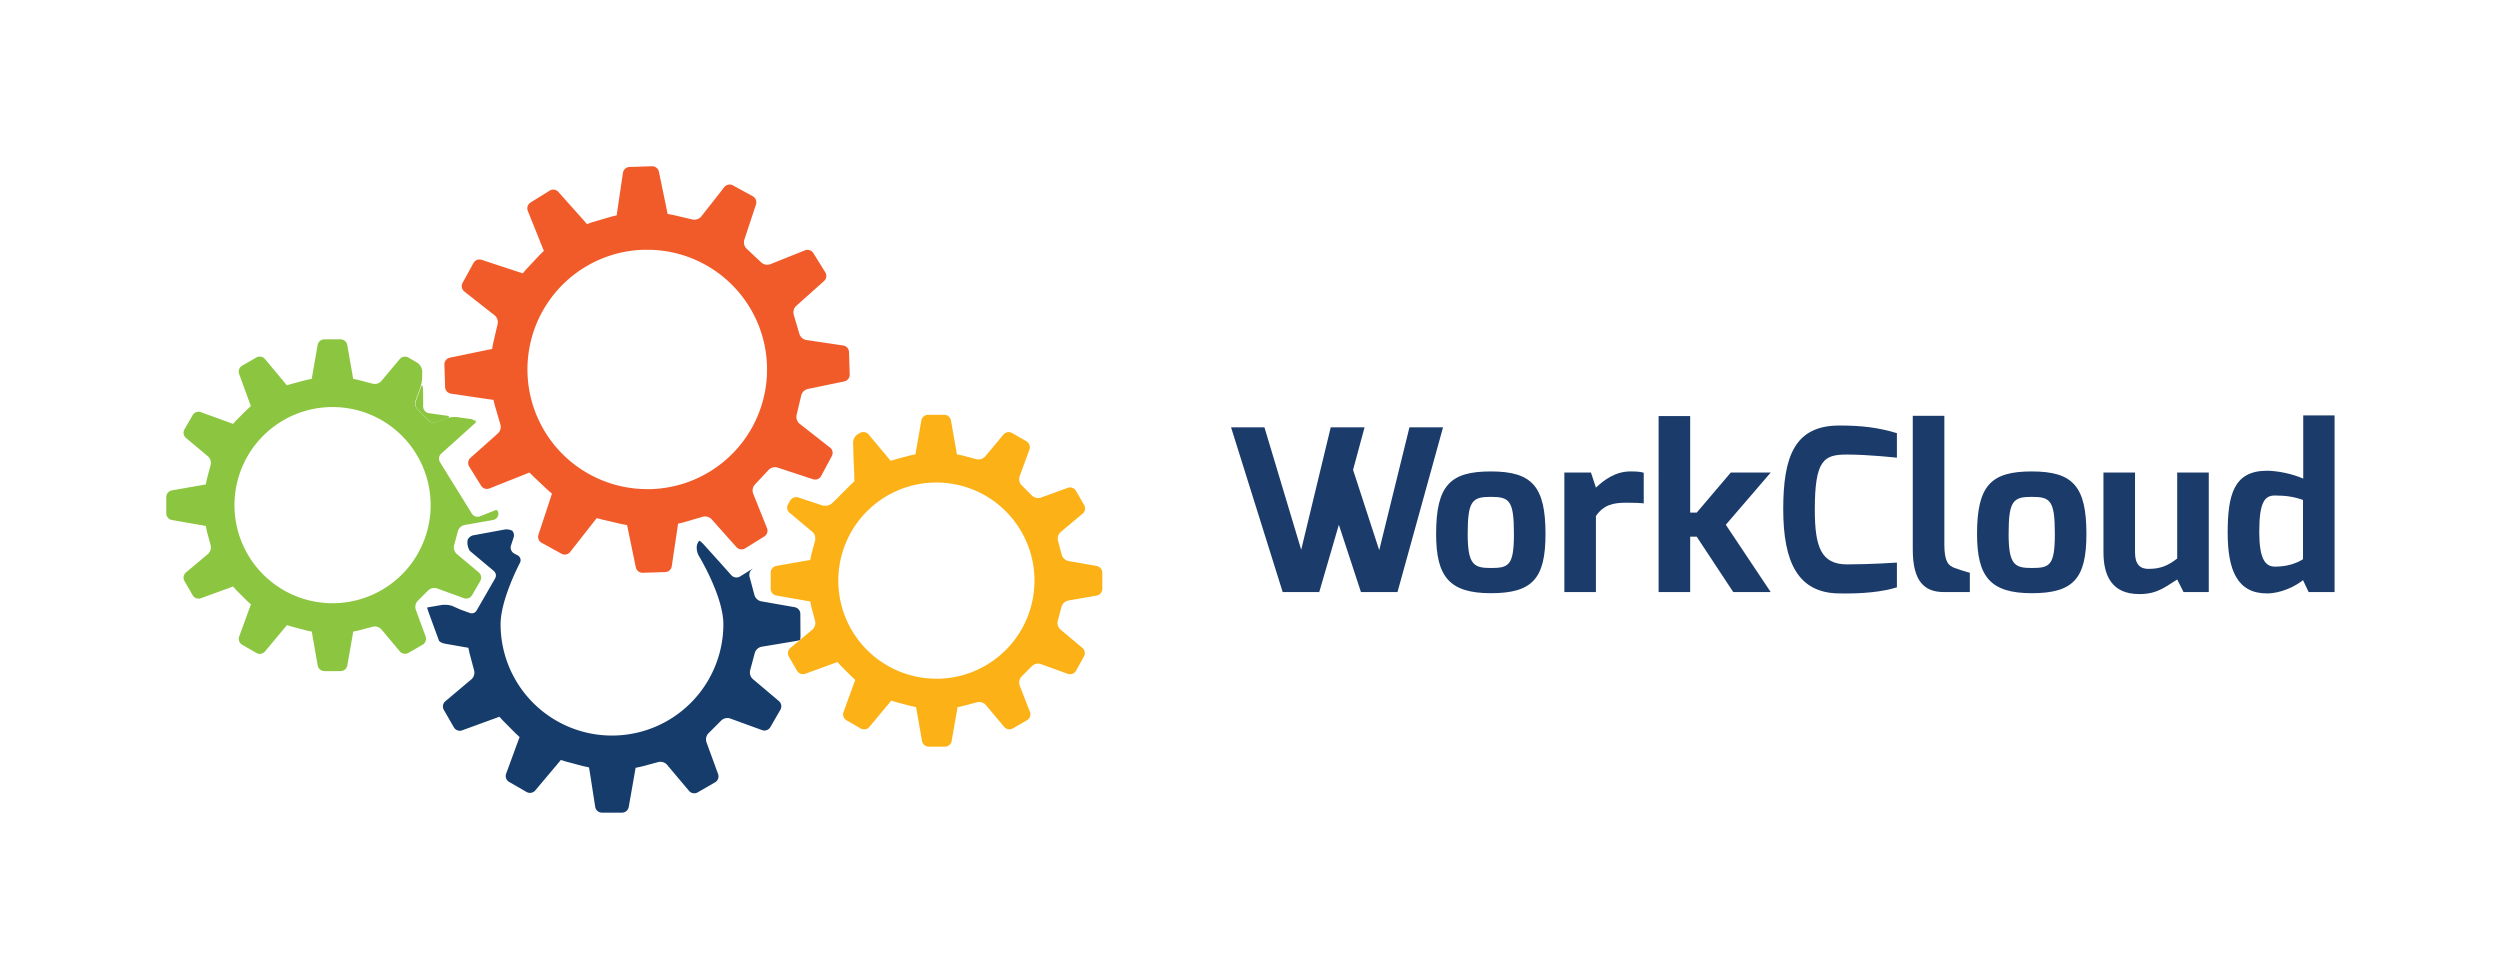 <?xml version="1.0" encoding="UTF-8" standalone="no"?>
<svg
   xmlns:dc="http://purl.org/dc/elements/1.1/"
   xmlns:cc="http://creativecommons.org/ns#"
   xmlns:rdf="http://www.w3.org/1999/02/22-rdf-syntax-ns#"
   xmlns:svg="http://www.w3.org/2000/svg"
   xmlns="http://www.w3.org/2000/svg"
   xmlns:sodipodi="http://sodipodi.sourceforge.net/DTD/sodipodi-0.dtd"
   xmlns:inkscape="http://www.inkscape.org/namespaces/inkscape"
   id="Layer_1"
   data-name="Layer 1"
   viewBox="0 0 451.121 176.64"
   version="1.1"
   sodipodi:docname="workcloud-sidebyside.svg"
   inkscape:version="0.92.3 (2405546, 2018-03-11)"
   width="451.121"
   height="176.64">
  <sodipodi:namedview
     pagecolor="#ffffff"
     bordercolor="#666666"
     borderopacity="1"
     objecttolerance="15"
     gridtolerance="15"
     guidetolerance="15"
     inkscape:pageopacity="0"
     inkscape:pageshadow="2"
     inkscape:window-width="1874"
     inkscape:window-height="1038"
     id="namedview57"
     showgrid="false"
     showguides="true"
     inkscape:guide-bbox="true"
     inkscape:zoom="2.0000001"
     inkscape:cx="293.24784"
     inkscape:cy="100.59242"
     inkscape:window-x="2505"
     inkscape:window-y="112"
     inkscape:window-maximized="0"
     inkscape:current-layer="Layer_1"
     inkscape:snap-path-clip="true"
     inkscape:snap-path-mask="true"
     fit-margin-top="30"
     fit-margin-left="30"
     fit-margin-right="30"
     fit-margin-bottom="30" />
  <defs
     id="defs4">
    <style
       id="style2">.cls-1{fill:#1b3b6a;}.cls-2{fill:#a7a9ac;}.cls-3{fill:#8cc641;}.cls-4{fill:#fcb116;}.cls-5{fill:#f15a29;}</style>
  </defs>
  <title
     id="title6">designcrowd_105592_3871877_565497_sourcefile</title>
  <g
     id="g4564"
     inkscape:label="Cogs"
     transform="translate(30.09,30.09)">
    <path
       inkscape:label="Cog - Blue"
       id="path44"
       transform="translate(-187.48,-323.45)"
       d="m 301.81,404.1 a 1.24,1.24 0 0 0 -1,-1.17 l -6.09,-1.07 a 1.61,1.61 0 0 1 -1.2,-1.15 l -0.82,-3.07 a 1.4,1.4 0 0 1 0.2,-1.37 c 0.28,-0.23 0.4,-0.36 0.28,-0.28 l -1.08,0.67 -1.2,0.74 a 1.24,1.24 0 0 1 -1.52,-0.22 l -0.94,-1.05 -1.33,-1.49 -2.71,-3 c -0.37,-0.41 -0.74,-0.72 -0.83,-0.7 a 1.8,1.8 0 0 0 -0.45,1 3.08,3.08 0 0 0 0.39,1.75 c 0,0 4.41,7.26 4.41,12.3 a 20.1,20.1 0 0 1 -40.2,0 c 0,-4.48 3.49,-11.06 3.49,-11.06 a 1,1 0 0 0 -0.41,-1.36 l -0.64,-0.34 a 1.23,1.23 0 0 1 -0.57,-1.42 l 0.44,-1.34 a 1.3,1.3 0 0 0 -0.19,-1.33 2.27,2.27 0 0 0 -1.48,-0.21 l -5.43,1 a 1.47,1.47 0 0 0 -1.15,0.84 2.74,2.74 0 0 0 0.4,2 l 2.92,2.45 1.42,1.19 a 1.06,1.06 0 0 1 0.23,1.29 l -0.92,1.6 -1.51,2.62 -0.93,1.6 a 1,1 0 0 1 -1.22,0.45 l -1.74,-0.63 -1.43,-0.64 a 4.43,4.43 0 0 0 -1.92,-0.17 l -1.63,0.28 -1,0.18 c 0,0 0.14,0.44 0.33,1 l 1.31,3.58 0.5,1.36 c 0.08,0.23 0.6,0.5 1.14,0.59 l 3.18,0.56 1,0.17 0.21,1 0.82,3.07 a 1.61,1.61 0 0 1 -0.46,1.6 l -4.75,4 a 1.24,1.24 0 0 0 -0.27,1.51 l 1.85,3.21 a 1.24,1.24 0 0 0 1.44,0.52 l 5.81,-2.12 0.94,-0.35 0.67,0.73 2.25,2.26 0.73,0.68 -0.35,0.94 -2.09,5.7 a 1.24,1.24 0 0 0 0.52,1.44 l 3.21,1.85 a 1.24,1.24 0 0 0 1.51,-0.27 l 4,-4.75 0.64,-0.77 1,0.3 3.08,0.82 1,0.21 c 0,0 0.08,0.45 0.17,1 l 0.96,6.17 a 1.24,1.24 0 0 0 1.17,1 h 3.7 a 1.24,1.24 0 0 0 1.17,-1 l 1.07,-6.09 c 0.1,-0.54 0.17,-1 0.17,-1 l 1,-0.21 3.07,-0.82 a 1.61,1.61 0 0 1 1.59,0.46 l 4,4.75 a 1.24,1.24 0 0 0 1.51,0.27 l 3.21,-1.85 a 1.24,1.24 0 0 0 0.52,-1.44 l -2.12,-5.81 a 1.61,1.61 0 0 1 0.4,-1.61 l 2.25,-2.25 a 1.61,1.61 0 0 1 1.61,-0.4 l 5.82,2.12 a 1.23,1.23 0 0 0 1.44,-0.52 l 1.85,-3.21 a 1.24,1.24 0 0 0 -0.27,-1.51 l -4.74,-4 a 1.61,1.61 0 0 1 -0.46,-1.59 l 0.82,-3.07 a 1.61,1.61 0 0 1 1.2,-1.15 l 6,-1 a 9,9 0 0 0 1,-0.22 5.64,5.64 0 0 0 0.05,-1 z"
       class="cls-2"
       inkscape:connector-curvature="0"
       style="fill:#153c6a;fill-opacity:1" />
    <path
       inkscape:label="Cog - Green"
       id="path46"
       transform="translate(-187.48,-323.45)"
       d="m 244,386.53 a 1.24,1.24 0 0 1 -1.46,-0.48 l -0.74,-1.2 -1.05,-1.7 -2.18,-3.51 -1.05,-1.7 -0.74,-1.2 a 1.24,1.24 0 0 1 0.22,-1.52 l 1.05,-0.94 1.49,-1.33 3,-2.71 0.75,-0.67 -0.14,-0.25 a 2.18,2.18 0 0 0 -1.13,-0.39 l -2.09,-0.3 a 4.75,4.75 0 0 0 -1.93,0.2 l -1.81,0.66 a 1.61,1.61 0 0 1 -1.61,-0.4 l -1.81,-1.81 a 1.61,1.61 0 0 1 -0.4,-1.61 l 0.89,-2.43 a 6.2,6.2 0 0 0 0.31,-1.94 v -1 a 2,2 0 0 0 -0.9,-1.5 l -1.62,-0.94 a 1.24,1.24 0 0 0 -1.51,0.27 l -3.35,4 a 1.61,1.61 0 0 1 -1.59,0.46 l -2.48,-0.66 -1,-0.21 -0.17,-1 -0.9,-5.13 a 1.24,1.24 0 0 0 -1.17,-1 h -3 a 1.24,1.24 0 0 0 -1.17,1 l -0.9,5.13 c -0.09,0.54 -0.17,1 -0.17,1 l -1,0.21 -2.48,0.66 -1,0.3 -0.64,-0.77 -3.34,-4 a 1.24,1.24 0 0 0 -1.51,-0.27 l -2.62,1.51 a 1.24,1.24 0 0 0 -0.52,1.44 l 1.78,4.89 0.35,0.94 -0.73,0.67 -1.82,1.82 -0.67,0.73 -0.94,-0.35 -4.89,-1.78 a 1.24,1.24 0 0 0 -1.44,0.52 l -1.51,2.62 a 1.24,1.24 0 0 0 0.27,1.51 l 4,3.35 a 1.61,1.61 0 0 1 0.46,1.59 l -0.66,2.47 -0.21,1 -1,0.17 -5.13,0.9 a 1.24,1.24 0 0 0 -1,1.17 v 3 a 1.24,1.24 0 0 0 1,1.17 l 5.13,0.9 1,0.17 0.21,1 0.66,2.47 a 1.61,1.61 0 0 1 -0.46,1.59 l -4,3.35 a 1.24,1.24 0 0 0 -0.27,1.51 l 1.51,2.62 a 1.24,1.24 0 0 0 1.44,0.52 l 4.89,-1.78 0.94,-0.35 0.67,0.74 1.82,1.82 0.74,0.67 -0.35,0.94 -1.78,4.89 a 1.24,1.24 0 0 0 0.52,1.44 l 2.62,1.51 a 1.23,1.23 0 0 0 1.51,-0.27 l 3.34,-4 0.64,-0.77 1,0.3 2.48,0.66 1,0.21 c 0,0 0.08,0.45 0.17,1 l 0.9,5.13 a 1.24,1.24 0 0 0 1.17,1 h 3 a 1.24,1.24 0 0 0 1.17,-1 l 0.9,-5.13 0.17,-1 1,-0.21 2.48,-0.66 a 1.61,1.61 0 0 1 1.59,0.46 l 3.35,4 a 1.24,1.24 0 0 0 1.51,0.27 l 2.62,-1.51 a 1.24,1.24 0 0 0 0.52,-1.44 l -1.79,-4.89 a 1.61,1.61 0 0 1 0.4,-1.61 l 1.81,-1.81 a 1.61,1.61 0 0 1 1.61,-0.4 l 4.89,1.78 a 1.24,1.24 0 0 0 1.44,-0.52 l 1.51,-2.62 a 1.24,1.24 0 0 0 -0.27,-1.51 l -4,-3.35 a 1.61,1.61 0 0 1 -0.46,-1.59 l 0.66,-2.47 a 1.61,1.61 0 0 1 1.2,-1.15 l 5.13,-0.9 a 1.19,1.19 0 0 0 1,-1.08 c 0,-0.5 -0.24,-0.81 -0.54,-0.7 l -1.46,0.58 z m -26.6,15.68 a 17.7,17.7 0 1 1 17.7,-17.69 17.7,17.7 0 0 1 -17.7,17.69 z"
       class="cls-3"
       inkscape:connector-curvature="0"
       style="fill:#8cc641" />
    <path
       inkscape:label="Cog - Green fix"
       id="path48"
       transform="translate(-187.48,-323.45)"
       d="m 243.24,369.27 c 0,-0.09 -0.08,-0.16 -0.12,-0.17 -0.04,-0.01 0,0.1 0.07,0.24 0.07,0.14 0.08,0.02 0.05,-0.07 z"
       class="cls-3"
       inkscape:connector-curvature="0"
       style="fill:#8cc641" />
    <path
       inkscape:label="Cog - Green overlay"
       id="path50"
       transform="translate(-187.48,-323.45)"
       d="m 234.62,369.11 a 1.61,1.61 0 0 0 1.61,0.4 l 1.81,-0.66 c 0.52,-0.19 0.54,-0.4 0,-0.47 l -1.89,-0.27 -1.4,-0.2 a 1.24,1.24 0 0 1 -1,-1.14 v -1.41 c 0,-0.55 0,-1.45 -0.06,-2 v 0 c 0,-0.55 -0.19,-0.58 -0.37,-0.06 l -0.89,2.43 a 1.61,1.61 0 0 0 0.4,1.61 z"
       class="cls-3"
       inkscape:connector-curvature="0"
       style="fill:#8cc641" />
    <path
       inkscape:label="Cog - Yellow"
       id="path52"
       transform="translate(-187.48,-323.45)"
       d="m 355.3,400.83 a 1.24,1.24 0 0 0 1,-1.17 v -3 a 1.24,1.24 0 0 0 -1,-1.17 l -5.13,-0.9 a 1.61,1.61 0 0 1 -1.2,-1.15 l -0.66,-2.47 a 1.6,1.6 0 0 1 0.46,-1.59 l 4,-3.35 a 1.24,1.24 0 0 0 0.27,-1.51 l -1.51,-2.62 a 1.24,1.24 0 0 0 -1.44,-0.52 l -4.9,1.78 a 1.61,1.61 0 0 1 -1.61,-0.4 l -1.81,-1.81 a 1.61,1.61 0 0 1 -0.4,-1.61 l 1.79,-4.89 a 1.24,1.24 0 0 0 -0.52,-1.44 L 340,371.48 a 1.24,1.24 0 0 0 -1.51,0.27 l -3.35,4 a 1.61,1.61 0 0 1 -1.6,0.46 l -2.48,-0.66 -1,-0.21 c 0,0 -0.08,-0.45 -0.17,-1 l -0.9,-5.13 a 1.24,1.24 0 0 0 -1.17,-1 h -3 a 1.24,1.24 0 0 0 -1.17,1 l -0.9,5.13 -0.17,1 -1,0.21 -2.48,0.66 -1,0.3 -0.64,-0.77 -3.34,-4 a 1.24,1.24 0 0 0 -1.51,-0.27 l -0.45,0.26 a 1.84,1.84 0 0 0 -0.83,1.5 l 0.06,2 c 0,0.55 0.05,1.45 0.07,2 l 0.09,2 c 0,0.55 0,1 0,1 l -0.73,0.67 -1.82,1.82 c -0.37,0.41 -1,1 -1.42,1.41 l -0.09,0.08 a 1.93,1.93 0 0 1 -1.7,0.35 l -1.34,-0.44 -1.9,-0.63 -1.11,-0.37 a 1.28,1.28 0 0 0 -1.45,0.55 l -0.45,0.78 A 1.24,1.24 0 0 0 300,386 l 4,3.35 a 1.61,1.61 0 0 1 0.46,1.59 l -0.66,2.47 c -0.12,0.54 -0.21,1 -0.21,1 l -1,0.17 -5.13,0.9 a 1.24,1.24 0 0 0 -1,1.17 v 3 a 1.24,1.24 0 0 0 1,1.17 l 5.13,0.9 1,0.17 c 0,0 0.1,0.44 0.21,1 l 0.66,2.47 a 1.6,1.6 0 0 1 -0.46,1.59 l -1.37,1.15 -0.82,0.69 -0.82,0.69 -1,0.82 a 1.24,1.24 0 0 0 -0.27,1.51 l 1.51,2.62 a 1.24,1.24 0 0 0 1.44,0.52 l 4.89,-1.78 0.94,-0.35 0.67,0.73 1.82,1.82 0.73,0.68 -0.35,0.94 -1.78,4.89 a 1.24,1.24 0 0 0 0.52,1.44 l 2.62,1.51 a 1.24,1.24 0 0 0 1.51,-0.27 l 3.34,-4 0.64,-0.77 1,0.3 2.48,0.66 1,0.21 0.17,1 0.9,5.13 a 1.24,1.24 0 0 0 1.17,1 h 3 a 1.24,1.24 0 0 0 1.17,-1 l 0.9,-5.13 c 0.09,-0.54 0.17,-1 0.17,-1 l 1,-0.21 2.48,-0.66 a 1.61,1.61 0 0 1 1.6,0.46 l 3.35,4 a 1.24,1.24 0 0 0 1.51,0.27 l 2.62,-1.51 a 1.24,1.24 0 0 0 0.52,-1.44 L 341.37,417 a 1.61,1.61 0 0 1 0.4,-1.61 l 1.81,-1.81 a 1.61,1.61 0 0 1 1.61,-0.4 l 4.9,1.78 a 1.24,1.24 0 0 0 1.44,-0.52 L 353,411.8 a 1.24,1.24 0 0 0 -0.27,-1.51 l -4,-3.35 a 1.6,1.6 0 0 1 -0.46,-1.59 l 0.66,-2.47 a 1.61,1.61 0 0 1 1.2,-1.15 z m -28.94,15 a 17.7,17.7 0 1 1 17.7,-17.7 17.7,17.7 0 0 1 -17.7,17.71 z"
       class="cls-4"
       inkscape:connector-curvature="0"
       style="fill:#fcb116" />
    <path
       inkscape:label="Cog - Red"
       id="path54"
       transform="translate(-187.48,-323.45)"
       d="m 246.67,350.28 a 1.61,1.61 0 0 1 0.51,1.58 l -0.81,3.47 c -0.1,0.54 -0.18,1 -0.18,1 l -1,0.2 -6.66,1.38 a 1.24,1.24 0 0 0 -0.95,1.2 l 0.13,4.13 a 1.24,1.24 0 0 0 1,1.14 l 6.73,1 1,0.14 0.24,1 1,3.41 a 1.61,1.61 0 0 1 -0.41,1.61 l -5.01,4.46 a 1.24,1.24 0 0 0 -0.22,1.52 l 2.18,3.51 a 1.24,1.24 0 0 0 1.46,0.48 L 252,379 l 0.93,-0.38 0.7,0.71 2.6,2.45 0.76,0.65 -0.32,1 -2.13,6.45 a 1.24,1.24 0 0 0 0.57,1.42 l 3.64,2 a 1.24,1.24 0 0 0 1.5,-0.31 l 4.2,-5.35 0.62,-0.79 1,0.27 3.48,0.81 1,0.18 c 0,0 0.09,0.44 0.2,1 l 1.38,6.66 a 1.24,1.24 0 0 0 1.2,0.95 l 4.13,-0.13 a 1.24,1.24 0 0 0 1.14,-1 l 1,-6.73 c 0.08,-0.54 0.14,-1 0.14,-1 l 1,-0.24 3.42,-1 a 1.61,1.61 0 0 1 1.61,0.41 l 4.53,5.08 a 1.24,1.24 0 0 0 1.52,0.22 l 3.51,-2.18 a 1.24,1.24 0 0 0 0.48,-1.45 l -2.53,-6.31 a 1.61,1.61 0 0 1 0.35,-1.62 l 2.44,-2.6 a 1.61,1.61 0 0 1 1.6,-0.45 l 6.46,2.13 a 1.24,1.24 0 0 0 1.42,-0.57 l 1.95,-3.64 A 1.24,1.24 0 0 0 307,374 l -5.35,-4.2 a 1.61,1.61 0 0 1 -0.51,-1.58 l 0.82,-3.47 a 1.61,1.61 0 0 1 1.16,-1.19 l 6.65,-1.38 a 1.24,1.24 0 0 0 0.95,-1.2 l -0.13,-4.13 a 1.24,1.24 0 0 0 -1,-1.14 l -6.73,-1 a 1.61,1.61 0 0 1 -1.23,-1.11 l -1,-3.41 a 1.61,1.61 0 0 1 0.41,-1.61 l 5.07,-4.53 a 1.24,1.24 0 0 0 0.22,-1.52 L 304.14,339 a 1.24,1.24 0 0 0 -1.46,-0.48 l -6.32,2.53 a 1.61,1.61 0 0 1 -1.62,-0.35 l -2.6,-2.44 a 1.61,1.61 0 0 1 -0.45,-1.6 l 2.13,-6.45 a 1.24,1.24 0 0 0 -0.57,-1.42 l -3.64,-2 a 1.24,1.24 0 0 0 -1.5,0.31 l -4.2,5.35 a 1.61,1.61 0 0 1 -1.58,0.51 l -3.47,-0.81 -1,-0.18 -0.2,-1 -1.38,-6.66 a 1.24,1.24 0 0 0 -1.2,-0.95 l -4.13,0.13 a 1.24,1.24 0 0 0 -1.14,1 l -1,6.73 c -0.08,0.54 -0.14,1 -0.14,1 l -1,0.24 -3.42,1 -0.94,0.33 -0.66,-0.75 -4.53,-5.08 a 1.23,1.23 0 0 0 -1.51,-0.22 l -3.51,2.18 a 1.24,1.24 0 0 0 -0.48,1.46 l 2.53,6.31 0.38,0.93 -0.71,0.7 -2.45,2.61 -0.65,0.75 -1,-0.32 -6.46,-2.13 a 1.24,1.24 0 0 0 -1.42,0.57 l -2,3.64 a 1.24,1.24 0 0 0 0.31,1.5 z m 26.83,-11.85 h 0.69 a 21.6,21.6 0 0 1 0.67,43.19 h -0.69 a 21.6,21.6 0 0 1 -0.66,-43.19 z"
       class="cls-5"
       inkscape:connector-curvature="0"
       style="fill:#f15a29" />
  </g>
  <g
     aria-label="WorkCloud"
     transform="matrix(1.001,0,0,0.999,0,13.753)"
     style="font-style:normal;font-weight:normal;font-size:40.656px;line-height:25.41px;font-family:sans-serif;letter-spacing:0px;word-spacing:0px;display:inline;fill:#1b3b6a;fill-opacity:1;stroke:none;stroke-width:1.016px;stroke-linecap:butt;stroke-linejoin:miter;stroke-opacity:1"
     id="text4538"
     inkscape:label="WorkCloud">
    <path
       d="m 221.919,63.418 9.31,29.76 h 6.586 l 3.537,-12.156 3.984,12.156 h 6.586 L 260.136,63.418 h -6.058 l -5.448,22.198 -4.716,-14.514 2.073,-7.684 h -6.098 l -5.326,22.117 -6.627,-22.117 z"
       style="font-style:normal;font-variant:normal;font-weight:bold;font-stretch:normal;font-family:Exo;-inkscape-font-specification:'Exo Bold';fill:#1b3b6a;fill-opacity:1;stroke-width:1.016px"
       id="path4546"
       inkscape:connector-curvature="0" />
    <path
       d="m 258.886,82.689 c 0,7.725 2.399,10.693 9.879,10.693 7.521,0 9.839,-2.683 9.839,-10.693 0,-8.578 -2.399,-11.302 -9.839,-11.302 -7.318,0 -9.879,2.48 -9.879,11.302 z m 5.692,0 c 0,-6.017 0.813,-6.708 4.188,-6.708 3.374,0 4.147,0.691 4.147,6.708 0,5.692 -0.935,6.139 -4.147,6.139 -3.049,0 -4.188,-0.529 -4.188,-6.139 z"
       style="font-style:normal;font-variant:normal;font-weight:bold;font-stretch:normal;font-family:Exo;-inkscape-font-specification:'Exo Bold';fill:#1b3b6a;fill-opacity:1;stroke-width:1.016px"
       id="path4548"
       inkscape:connector-curvature="0" />
    <path
       d="m 282.001,93.178 h 5.692 V 79.436 c 1.423,-2.033 3.131,-2.399 5.489,-2.399 1.22,0 2.561,0.041 3.131,0.122 v -5.529 c -0.569,-0.203 -1.464,-0.244 -2.399,-0.244 -2.683,0 -4.716,1.504 -6.22,2.927 l -0.894,-2.724 h -4.797 z"
       style="font-style:normal;font-variant:normal;font-weight:bold;font-stretch:normal;font-family:Exo;-inkscape-font-specification:'Exo Bold';fill:#1b3b6a;fill-opacity:1;stroke-width:1.016px"
       id="path4550"
       inkscape:connector-curvature="0" />
    <path
       d="m 298.994,93.178 h 5.692 v -10.001 h 1.179 l 6.586,10.001 h 6.749 l -8.091,-12.156 8.091,-9.432 h -7.196 l -6.139,7.237 h -1.179 V 61.385 h -5.692 z"
       style="font-style:normal;font-variant:normal;font-weight:bold;font-stretch:normal;font-family:Exo;-inkscape-font-specification:'Exo Bold';fill:#1b3b6a;fill-opacity:1;stroke-width:1.016px"
       id="path4552"
       inkscape:connector-curvature="0" />
    <path
       d="m 321.462,78.217 c 0,9.473 2.602,15.165 10.123,15.205 4.269,0.081 7.725,-0.285 10.367,-1.098 v -4.472 c 0,0 -4.716,0.325 -8.985,0.325 -4.716,0 -5.814,-3.212 -5.814,-9.879 0,-8.985 1.626,-9.961 5.773,-9.961 3.984,0 8.985,0.569 9.026,0.569 v -4.432 c -3.212,-0.976 -6.18,-1.382 -10.367,-1.382 -8.091,0 -10.123,5.611 -10.123,15.124 z"
       style="font-style:normal;font-variant:normal;font-weight:bold;font-stretch:normal;font-family:Exo;-inkscape-font-specification:'Exo Bold';fill:#1b3b6a;fill-opacity:1;stroke-width:1.016px"
       id="path4554"
       inkscape:connector-curvature="0" />
    <path
       d="m 344.812,85.494 c 0,5.733 2.073,7.684 5.611,7.684 h 4.675 v -3.496 c -0.285,0 -2.724,-0.854 -2.724,-0.854 -1.098,-0.407 -1.87,-1.057 -1.87,-4.228 V 61.344 h -5.692 z"
       style="font-style:normal;font-variant:normal;font-weight:bold;font-stretch:normal;font-family:Exo;-inkscape-font-specification:'Exo Bold';fill:#1b3b6a;fill-opacity:1;stroke-width:1.016px"
       id="path4556"
       inkscape:connector-curvature="0" />
    <path
       d="m 356.397,82.689 c 0,7.725 2.399,10.693 9.879,10.693 7.521,0 9.839,-2.683 9.839,-10.693 0,-8.578 -2.399,-11.302 -9.839,-11.302 -7.318,0 -9.879,2.48 -9.879,11.302 z m 5.692,0 c 0,-6.017 0.813,-6.708 4.188,-6.708 3.374,0 4.147,0.691 4.147,6.708 0,5.692 -0.935,6.139 -4.147,6.139 -3.049,0 -4.188,-0.529 -4.188,-6.139 z"
       style="font-style:normal;font-variant:normal;font-weight:bold;font-stretch:normal;font-family:Exo;-inkscape-font-specification:'Exo Bold';fill:#1b3b6a;fill-opacity:1;stroke-width:1.016px"
       id="path4558"
       inkscape:connector-curvature="0" />
    <path
       d="m 379.187,85.982 c 0,4.106 1.423,7.562 6.464,7.562 3.293,0 4.716,-1.342 6.83,-2.643 l 1.138,2.277 h 4.553 V 71.59 h -5.692 V 87.12 c -1.667,1.26 -2.927,1.87 -5.204,1.87 -1.423,0 -2.399,-0.772 -2.399,-2.927 V 71.59 h -5.692 z"
       style="font-style:normal;font-variant:normal;font-weight:bold;font-stretch:normal;font-family:Exo;-inkscape-font-specification:'Exo Bold';fill:#1b3b6a;fill-opacity:1;stroke-width:1.016px"
       id="path4560"
       inkscape:connector-curvature="0" />
    <path
       d="m 401.58,82.485 c 0,6.749 1.748,10.937 7.074,10.937 2.561,0 5.163,-1.301 6.505,-2.399 l 1.016,2.155 h 4.675 V 61.263 h -5.651 v 11.424 c -1.992,-0.894 -4.716,-1.423 -6.546,-1.423 -5.976,0 -7.074,4.35 -7.074,11.221 z m 5.692,-0.203 c 0,-5.529 1.057,-6.546 2.846,-6.546 1.952,0 3.537,0.244 5.041,0.813 v 10.693 c -1.22,0.772 -2.887,1.342 -5.041,1.342 -1.83,0 -2.846,-1.504 -2.846,-6.302 z"
       style="font-style:normal;font-variant:normal;font-weight:bold;font-stretch:normal;font-family:Exo;-inkscape-font-specification:'Exo Bold';fill:#1b3b6a;fill-opacity:1;stroke-width:1.016px"
       id="path4562"
       inkscape:connector-curvature="0" />
  </g>
</svg>

